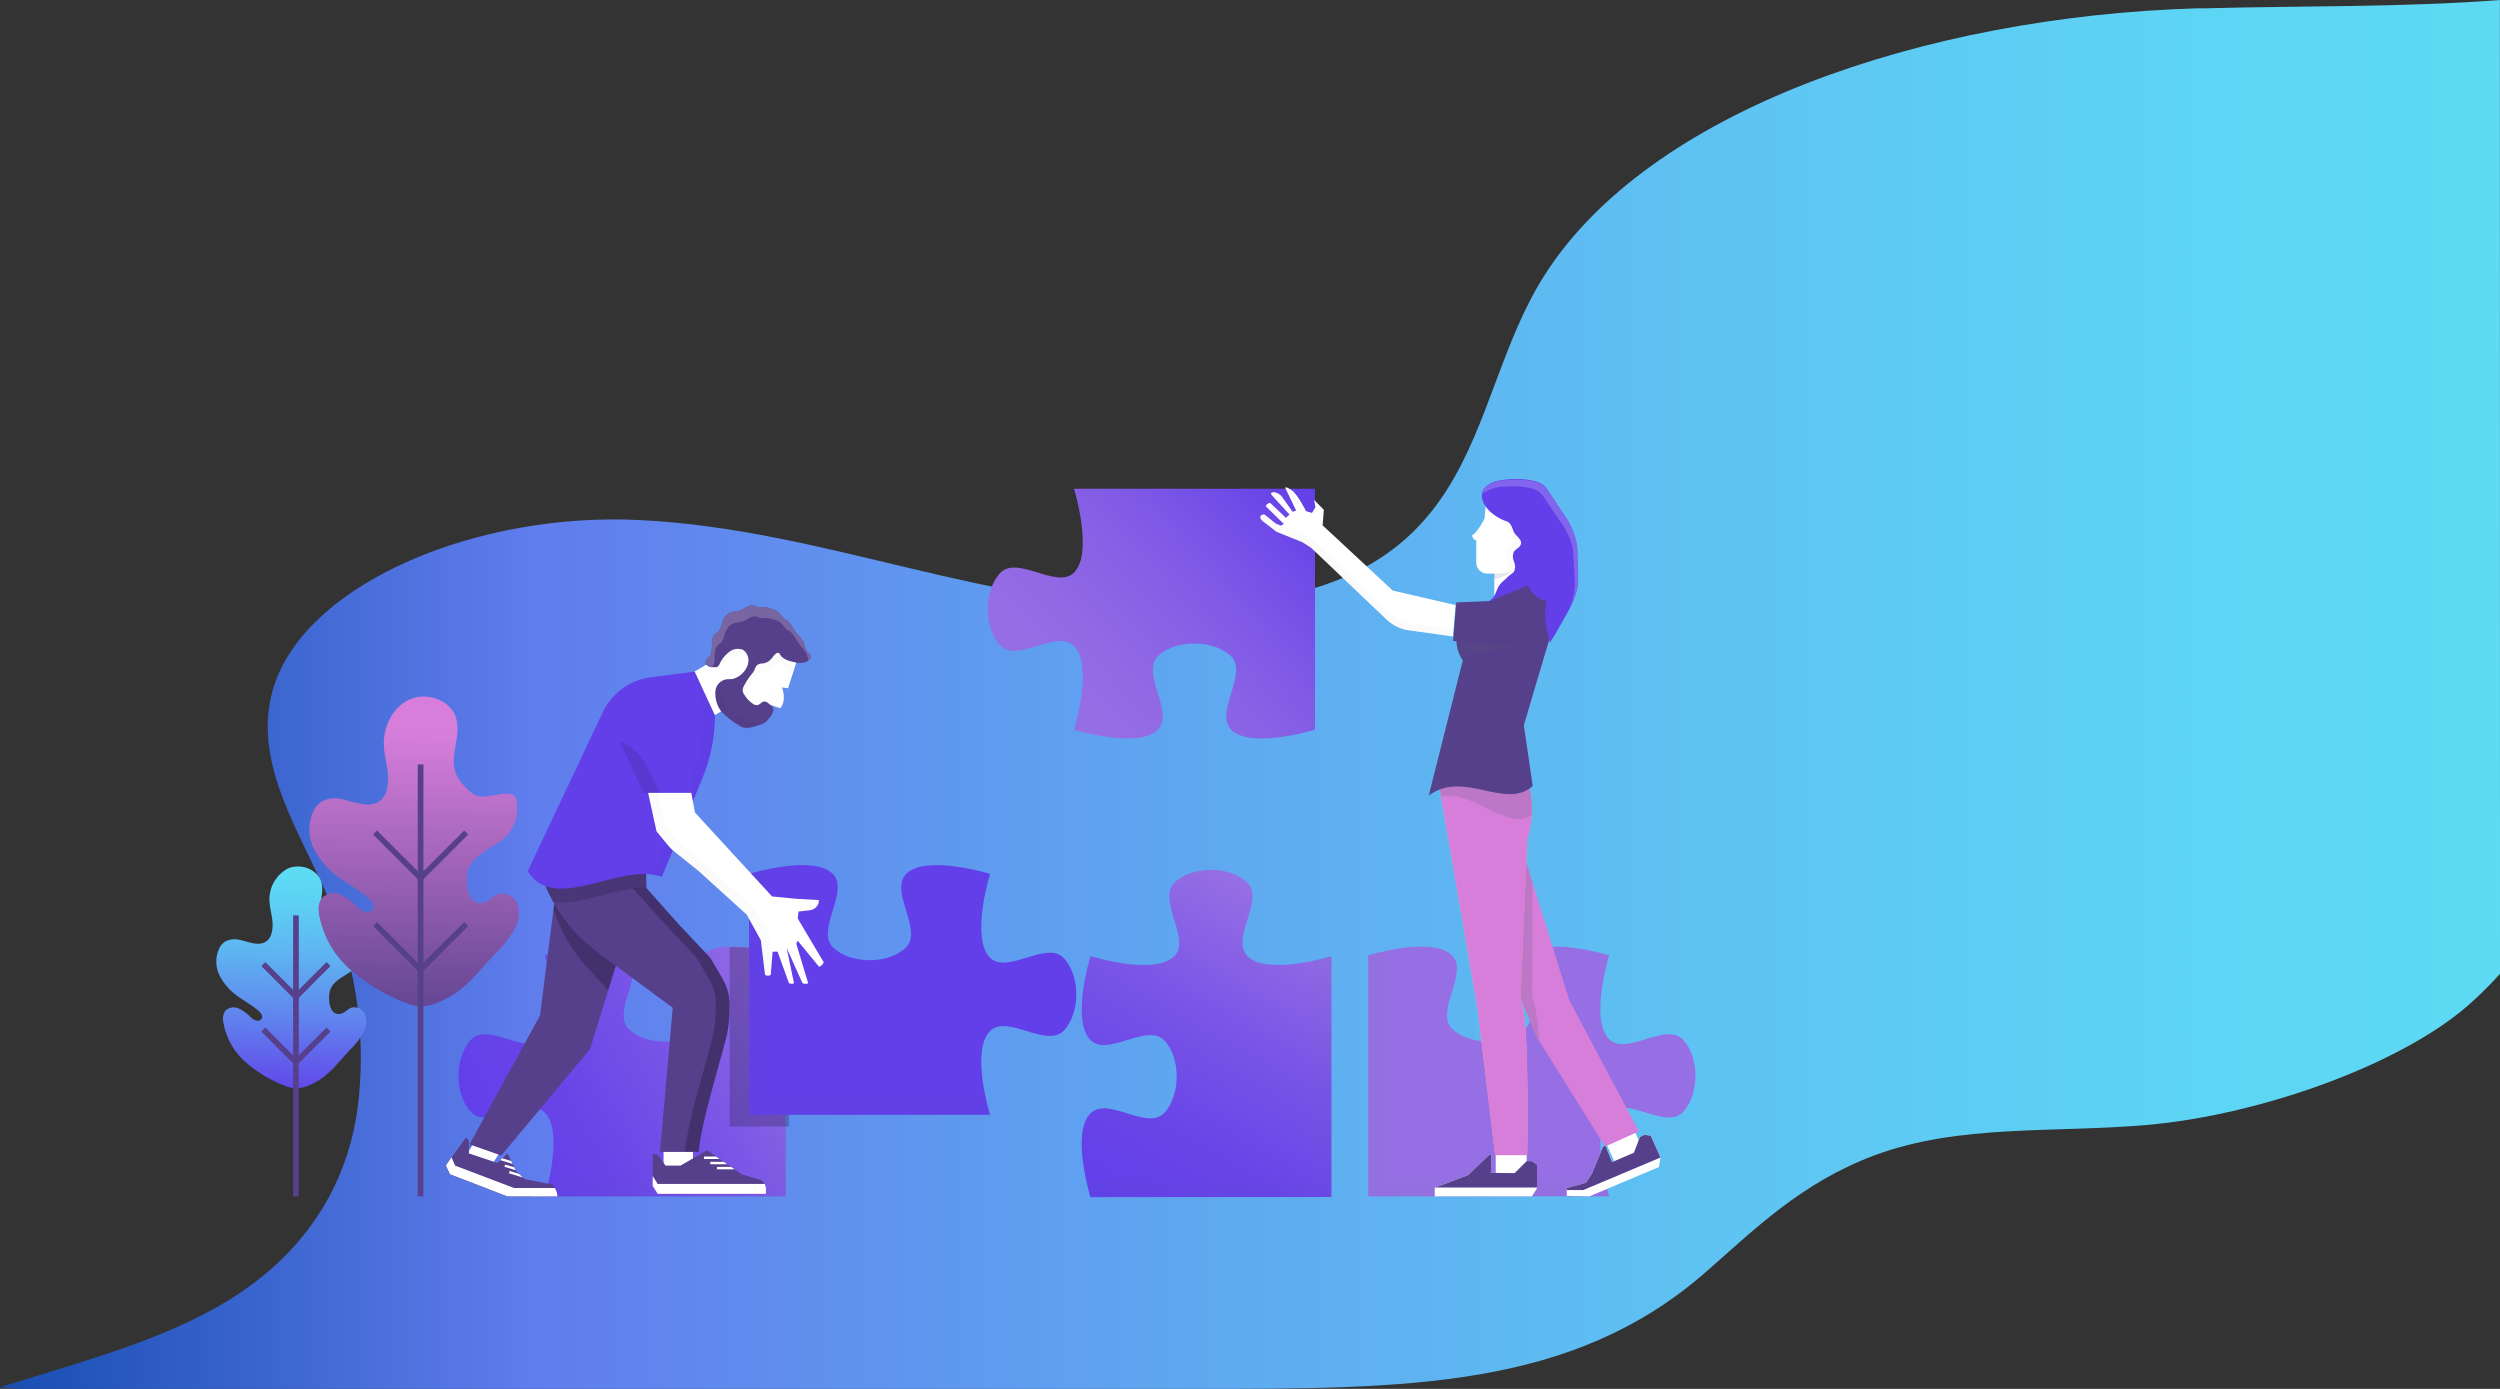 <svg width="1260" height="700" viewBox="0 0 1260 700" fill="none" xmlns="http://www.w3.org/2000/svg">
<rect x="0" y="0" width="1260" height="700" fill="#333333" stroke="none"/>
<path d="M1259.95 0C1210.78 3.772 1160.74 2.857 1111.06 4.201H1106.98C969.368 8.43 831.254 55.635 778.412 138.76C735.524 206.168 751.716 302.78 596.033 305.695C498.973 307.523 417.554 266.89 322.649 262.118C241.184 258.003 156.875 292.979 138.756 343.814C125.913 380.047 148.251 414.336 163.664 448.455C178.488 482.326 184.315 517.481 180.911 552.525C178.067 583.043 165.499 613.847 137.38 638.907C102.244 670.339 52.246 682.826 0 699.171C3.257 699.486 6.514 699.714 9.77 700H602.96C709.561 700 792.173 699.857 859.097 641.65C883.775 620.162 907.536 596.13 944.874 582.243C987.303 566.441 1035.15 571.07 1081.93 566.984C1141.06 561.84 1213.81 535.094 1246.79 504.119C1251.38 499.975 1255.69 495.546 1260 490.803L1259.95 0Z" fill="url(#paint0_linear)"/>
<path d="M662.762 246.323H541.302C541.302 246.323 551.252 278.604 541.302 288.583C532.724 297.161 513.052 279.862 504.332 288.583C495.611 297.304 495.754 316.832 504.332 325.524C512.909 334.216 532.581 316.947 541.302 325.524C551.252 335.503 541.302 367.784 541.302 367.784C541.302 367.784 573.582 377.734 583.561 367.784C592.139 359.206 574.983 339.535 583.561 330.814C592.139 322.093 611.81 322.236 620.503 330.814C629.195 339.392 611.925 359.063 620.503 367.784C630.481 377.734 662.762 367.784 662.762 367.784V246.323Z" fill="url(#paint1_linear)"/>
<g opacity="0.1">
<path opacity="0.1" d="M541.302 246.323C541.302 246.323 542.159 249.183 543.103 253.214H657.244V369.271C660.589 368.441 662.762 367.784 662.762 367.784V246.323H541.302Z" fill="#525D7A"/>
</g>
<path d="M671.054 603.299V481.925C671.054 481.925 638.744 491.875 628.794 481.925C620.074 473.204 637.372 453.675 628.794 444.955C620.217 436.234 600.545 436.234 591.824 444.955C583.104 453.675 600.402 473.204 591.824 481.925C581.874 491.875 549.593 481.925 549.593 481.925C549.593 481.925 539.643 514.206 549.593 524.156C558.314 532.876 577.843 515.578 586.563 524.156C595.284 532.733 595.141 552.405 586.563 561.126C577.986 569.846 558.314 552.405 549.593 561.126C539.643 571.076 549.593 603.357 549.593 603.357L671.054 603.299Z" fill="url(#paint2_linear)"/>
<g opacity="0.2">
<path opacity="0.2" d="M662.762 484.04V595.093H547.478C548.564 599.983 549.594 603.357 549.594 603.357H671.054V481.925C671.054 481.925 667.651 482.954 662.762 484.04Z" fill="#525D7A"/>
</g>
<path d="M689.582 602.956H811.014C811.014 602.956 801.063 570.675 811.014 560.697C819.734 552.119 839.291 569.417 847.984 560.697C856.676 551.976 856.704 532.447 847.984 523.755C839.263 515.063 819.734 532.333 811.014 523.755C801.063 513.777 811.014 481.496 811.014 481.496C811.014 481.496 778.733 471.546 768.783 481.496C760.205 490.074 777.503 509.745 768.783 518.466C760.062 527.186 740.533 527.044 731.813 518.466C723.092 509.888 740.39 490.216 731.813 481.496C721.863 471.546 689.582 481.496 689.582 481.496V602.956Z" fill="url(#paint3_linear)"/>
<g opacity="0.2">
<path opacity="0.2" d="M808.926 594.722H697.988V479.38C693.099 480.467 689.725 481.496 689.725 481.496V602.956H811.157C811.157 602.956 809.984 599.582 808.926 594.722Z" fill="#525D7A"/>
</g>
<path d="M396.024 602.985H274.563C274.563 602.985 284.542 570.704 274.563 560.725C265.986 552.148 246.314 569.303 237.622 560.725C228.93 552.148 228.901 532.476 237.622 523.784C246.343 515.092 265.871 532.362 274.563 523.784C284.542 513.805 274.563 481.524 274.563 481.524C274.563 481.524 306.873 471.574 316.823 481.524C325.401 490.245 308.245 509.774 316.823 518.494C325.401 527.215 345.072 527.072 353.793 518.494C362.513 509.917 345.072 490.245 353.793 481.524C363.743 471.574 396.024 481.524 396.024 481.524V602.985Z" fill="url(#paint4_linear)"/>
<g opacity="0.2">
<path opacity="0.2" d="M276.679 594.722H387.76V479.409C392.65 480.495 396.024 481.524 396.024 481.524V602.985H274.563C274.563 602.985 275.621 599.611 276.679 594.722Z" fill="#525D7A"/>
</g>
<path opacity="0.3" d="M397.453 481.524H397.053C395.881 481.181 393.107 480.381 389.419 479.58C382.323 477.896 375.036 477.156 367.746 477.379V567.788H397.682L397.453 481.524Z" fill="#2B2046"/>
<path d="M377.524 561.898H498.985C498.985 561.898 489.006 529.617 498.985 519.638C507.563 511.06 527.234 528.216 535.926 519.638C544.618 511.06 544.647 491.389 535.926 482.697C527.206 474.005 507.677 491.274 498.985 482.697C489.006 472.718 498.985 440.437 498.985 440.437C498.985 440.437 466.675 430.487 456.725 440.437C448.005 449.158 465.303 468.686 456.725 477.407C448.148 486.128 428.476 486.128 419.755 477.407C411.035 468.686 428.333 449.158 419.755 440.437C409.805 430.487 377.524 440.437 377.524 440.437V561.898Z" fill="url(#paint5_linear)"/>
<g opacity="0.2">
<path opacity="0.2" d="M387.189 552.233V438.035C381.47 439.208 377.524 440.437 377.524 440.437V561.898H498.985C498.985 561.898 497.727 557.866 496.555 552.233H387.189Z" fill="#525D7A"/>
</g>
<path d="M821.95 565.925L807.764 572.375L814.427 587.029L828.612 580.579L821.95 565.925Z" fill="white"/>
<path d="M759.347 485.785L774.044 521.925L808.984 577.881L825.996 570.189L790.942 504.255L764.837 420.565L759.347 485.785Z" fill="#D77EDB"/>
<path d="M809.127 577.395L807.926 577.909L802.379 591.405L799.291 596.123L789.627 598.782L789.655 602.727L801.035 602.956L836.118 588.174L836.861 583.428L832.029 572.477L828.97 571.933L826.568 572.991L823.48 580.969L812.472 585.686L809.127 577.395Z" fill="white"/>
<path d="M836.861 583.399L832.029 572.477L828.97 571.933L826.568 572.991L823.48 580.969L812.472 585.686L809.127 577.395L807.926 577.909L802.379 591.405L799.291 596.123L789.627 598.782V599.782H798.004L836.861 583.399Z" fill="#56408B"/>
<path d="M769.44 576.48H753.857V592.577H769.44V576.48Z" fill="white"/>
<path d="M724.436 390.629L744.622 507.858L753.571 582.198H769.726C769.726 582.198 771.099 512.805 766.381 503.426L769.726 423.167C772.187 415.307 772.697 406.966 771.213 398.864C770.614 395.609 769.13 392.582 766.924 390.115L766.381 389.514L724.436 390.629Z" fill="#F8AA8F"/>
<path opacity="0.2" d="M775.931 524.928C775.016 514.291 773.815 505.571 772.214 502.683L772.443 445.041L764.837 420.565L759.347 485.785L774.072 521.925L775.931 524.928Z" fill="#525D7A"/>
<path d="M724.436 390.629L744.622 507.858L753.571 582.198H769.726C769.726 582.198 771.099 512.805 766.381 503.426L769.726 423.167C772.187 415.307 772.697 406.966 771.213 398.864C770.614 395.609 769.13 392.582 766.924 390.115L766.381 389.514L724.436 390.629Z" fill="#D77EDB"/>
<path d="M751.684 582.17H750.398L739.876 592.263L723.121 598.639V602.956H772.042L774.644 598.925V586.944L772.042 585.2H769.44L763.379 591.262L751.399 591.119L751.684 582.17Z" fill="white"/>
<path d="M769.44 585.2L763.379 591.262L751.398 591.119L751.684 582.17H750.398L739.876 592.263L723.406 598.524H774.644V586.944L772.042 585.2H769.44Z" fill="#56408B"/>
<path d="M769.154 286.667H753.143V302.25H769.154V286.667Z" fill="white"/>
<path opacity="0.15" d="M753.229 292.043C758.481 290.868 763.091 287.74 766.124 283.293L752.028 286.153L753.229 292.043Z" fill="#525D7A"/>
<path d="M748.94 252.757L748.225 261.334C748.225 261.334 744.908 268.111 741.877 269.912C741.877 269.912 742.449 272.2 744.05 272.371V283.579C744.046 284.3 744.185 285.015 744.457 285.682C744.73 286.35 745.131 286.957 745.638 287.47C746.145 287.982 746.748 288.389 747.413 288.669C748.077 288.948 748.79 289.094 749.511 289.098H754.772C759.223 289.084 763.556 287.664 767.15 285.04C770.745 282.415 773.418 278.722 774.787 274.487L778.876 261.82L772.957 249.411L758.089 248.554C756.322 248.312 754.523 248.579 752.902 249.323C751.282 250.068 749.907 251.259 748.94 252.757Z" fill="white"/>
<g opacity="0.15">
<path opacity="0.15" d="M756.574 288.983C760.689 288.616 764.605 287.046 767.834 284.468C771.062 281.89 773.461 278.419 774.73 274.487L778.819 261.82L772.9 249.411L758.032 248.554C756.277 248.32 754.492 248.588 752.883 249.327C751.274 250.066 749.906 251.245 748.94 252.728L748.596 256.931C750.296 258.3 752.16 259.452 754.143 260.362C755.127 260.672 756.084 261.065 757.003 261.535C757.9 262.507 758.564 263.67 758.947 264.937C759.103 265.413 759.284 265.881 759.49 266.338C760.348 268.254 763.236 269.683 763.179 272.057C763.108 272.537 762.937 272.997 762.675 273.406C762.414 273.815 762.069 274.164 761.663 274.43C760.839 274.946 760.113 275.604 759.519 276.374C759.186 277.131 759.015 277.949 759.015 278.776C759.015 279.603 759.186 280.42 759.519 281.178C760.238 282.68 760.34 284.404 759.805 285.981C759.176 287.153 757.632 287.954 756.574 288.983Z" fill="#525D7A"/>
</g>
<path d="M748.311 245.895C744.965 249.897 747.882 255.016 751.17 257.989C753.09 259.684 755.26 261.073 757.603 262.106C758.587 262.417 759.544 262.809 760.462 263.279C761.364 264.248 762.03 265.412 762.407 266.681C762.578 267.139 762.75 267.596 762.95 268.054C763.808 269.998 766.695 271.428 766.638 273.772C766.562 274.247 766.388 274.7 766.127 275.104C765.867 275.508 765.524 275.853 765.123 276.117C764.299 276.633 763.573 277.291 762.978 278.061C762.646 278.818 762.475 279.636 762.475 280.463C762.475 281.29 762.646 282.107 762.978 282.865C763.696 284.377 763.799 286.11 763.264 287.697C762.492 289.04 760.634 289.87 759.604 291.042C758.575 292.214 757.003 293.186 755.916 294.616C754.315 296.646 753.972 299.534 752.399 301.421C750.335 303.216 748.06 304.753 745.623 305.996C744.313 306.751 743.216 307.827 742.436 309.122C741.655 310.417 741.217 311.89 741.162 313.401C745.737 311.829 751.37 314.173 755.258 311.285C755.945 310.771 756.545 310.084 757.231 309.541C759.034 308.393 760.95 307.435 762.95 306.682C764.843 305.705 766.494 304.318 767.782 302.622C769.648 303.121 771.601 303.199 773.5 302.851C776.082 302.94 778.636 302.301 780.871 301.007C783.106 299.712 784.932 297.815 786.138 295.531L788.225 292.672C788.854 291.785 789.512 290.899 790.084 289.984C793.564 284.983 795.08 278.876 794.344 272.829C793.145 267.64 790.855 262.766 787.625 258.532C785.338 255.044 783.041 251.556 780.734 248.068C779.982 246.72 779.016 245.504 777.875 244.465C776.774 243.655 775.533 243.054 774.215 242.692C769.649 241.491 764.904 241.113 760.205 241.577C755.973 241.949 751.141 242.606 748.311 245.895Z" fill="#623FE9"/>
<path d="M732.299 320.807L709.654 317.633C705.567 316.978 701.777 315.093 698.788 312.229L660.818 276.088L656.329 273.229L643.348 268.025L636.228 262.507C634.17 260.62 635.399 259.104 637.372 259.304L642.919 263.851L645.521 264.937L647.036 264.079L637.944 255.13C637.944 254.444 639.431 253.386 640.117 253.414L648.123 260.991L649.924 259.333L640.889 249.469C639.688 247.782 642.862 247.21 645.778 249.897L651.497 257.961L653.241 257.303L647.751 245.866C648.237 245.094 650.01 246.495 650.81 246.952C653.813 248.668 658.216 257.617 658.216 257.617L661.247 258.504L662.962 255.645L662.333 251.956L667.222 256.96L666.593 264.765L701.934 297.647L733.614 304.995L732.299 320.807Z" fill="white"/>
<g opacity="0.15">
<path opacity="0.15" d="M711.426 314.173C707.335 313.514 703.544 311.618 700.561 308.741L662.476 272.628L657.987 269.769L645.635 264.823H645.435L642.833 263.736L637.286 259.19C635.313 258.99 634.084 260.505 636.143 262.392L643.262 267.911L656.243 273.115L660.732 275.974L698.846 312.229C701.834 315.093 705.624 316.978 709.711 317.633L732.299 320.807L732.642 317.147L711.426 314.173Z" fill="#525D7A"/>
</g>
<g opacity="0.15">
<path opacity="0.15" d="M747.624 247.153C749.581 244.593 752.41 242.843 755.573 242.235C752.808 242.6 750.249 243.89 748.311 245.895C747.771 246.571 747.372 247.349 747.138 248.182C747.266 247.824 747.428 247.479 747.624 247.153Z" fill="#525D7A"/>
<path opacity="0.15" d="M752.485 307.054C754.752 305.516 756.817 303.701 758.632 301.65C759.976 299.591 759.948 296.703 761.291 294.473C762.178 292.929 763.55 291.928 764.522 290.47C765.495 289.012 767.124 288.154 767.725 286.696C768.063 285.059 767.745 283.354 766.838 281.95C766.409 281.246 766.129 280.461 766.016 279.645C765.902 278.828 765.959 277.997 766.181 277.203C766.673 276.362 767.312 275.616 768.068 275.002C768.444 274.693 768.747 274.304 768.954 273.864C769.162 273.424 769.269 272.943 769.269 272.457C769.069 270.198 766.009 269.14 764.923 267.31C764.665 266.881 764.437 266.452 764.208 265.995C763.669 264.794 762.868 263.729 761.863 262.878C760.889 262.521 759.884 262.253 758.861 262.078C756.852 261.419 754.932 260.516 753.143 259.39C754.579 260.492 756.121 261.45 757.746 262.249C758.73 262.56 759.687 262.952 760.605 263.422C761.507 264.391 762.173 265.555 762.55 266.824C762.721 267.282 762.893 267.739 763.093 268.197C763.951 270.141 766.838 271.571 766.781 273.915C766.705 274.39 766.531 274.843 766.27 275.247C766.01 275.651 765.667 275.996 765.266 276.26C764.442 276.776 763.716 277.434 763.121 278.204C762.789 278.961 762.617 279.779 762.617 280.606C762.617 281.433 762.789 282.25 763.121 283.007C763.839 284.52 763.942 286.253 763.407 287.84C762.635 289.183 760.777 290.013 759.747 291.185C758.718 292.357 757.146 293.329 756.059 294.759C754.458 296.789 754.115 299.677 752.542 301.564C750.478 303.359 748.203 304.896 745.766 306.139C744.456 306.894 743.359 307.97 742.579 309.265C741.798 310.56 741.36 312.033 741.305 313.544C743.821 312.936 746.419 312.743 748.997 312.972C749.473 310.668 750.7 308.586 752.485 307.054Z" fill="#525D7A"/>
</g>
<path opacity="0.2" d="M766.924 389.972L766.381 389.371L724.436 390.629L726.294 401.466C742.135 397.577 759.604 419.508 772.042 410.787C772.281 406.75 772.032 402.698 771.299 398.721C770.676 395.457 769.161 392.429 766.924 389.972Z" fill="#525D7A"/>
<path d="M770.041 295.016C770.041 295.016 783.279 299.934 783.937 311.857L768.011 365.525L772.5 396.148C758.547 408.528 737.846 387.741 720.09 400.951L737.245 332.844C735.736 330.686 734.736 328.214 734.32 325.614C733.904 323.014 734.083 320.354 734.844 317.833L735.33 316.175L752.771 302.107L770.041 295.016Z" fill="#56408B"/>
<g opacity="0.2">
<path opacity="0.2" d="M739.189 330.328L736.016 330.871C736.362 331.554 736.754 332.213 737.188 332.844L720.033 400.951C721.313 400.01 722.683 399.196 724.121 398.521L740.59 332.758C740.072 331.979 739.605 331.167 739.189 330.328Z" fill="#525D7A"/>
<path opacity="0.2" d="M736.273 396.405C745.423 396.891 754.572 400.779 762.607 400.208C754.401 399.664 745.251 395.919 736.273 396.405Z" fill="#525D7A"/>
</g>
<path opacity="0.2" d="M766.381 305.71L747.224 306.539L735.158 316.175L734.672 317.833C733.376 322.174 733.816 326.849 735.901 330.871L762.264 326.125L766.381 305.71Z" fill="#525D7A"/>
<path d="M766.381 302.25L733.957 303.623L732.356 323.065L768.011 325.696L766.381 302.25Z" fill="#56408B"/>
<path d="M794.945 278.833C795.183 276.389 794.578 273.937 793.229 271.885C792.445 271.092 791.549 270.418 790.57 269.884C789.743 269.379 788.883 268.931 787.997 268.54C783.937 266.996 779.419 268.797 775.645 270.999C773.35 272.328 771.268 273.996 769.469 275.945C768.587 276.901 767.819 277.956 767.181 279.09C766.832 279.6 766.616 280.188 766.551 280.802C766.486 281.416 766.575 282.036 766.81 282.607C767.628 286.821 768.756 290.968 770.184 295.016C770.915 297.045 772.171 298.845 773.823 300.231C775.475 301.617 777.465 302.541 779.591 302.908C777.446 310.342 779.819 317.204 781.02 323.923C782.317 322.239 783.456 320.44 784.423 318.548C786.081 315.689 787.739 312.829 789.341 309.97C791.41 306.453 793.097 302.724 794.373 298.848C796.174 292.386 795.002 285.495 794.945 278.833Z" fill="#623FE9"/>
<path d="M794.945 278.833C794.943 277.877 794.886 276.923 794.773 275.974C794.761 275.017 794.685 274.061 794.544 273.114C793.346 267.926 791.055 263.052 787.825 258.818C785.538 255.33 783.241 251.842 780.934 248.354C780.182 247.006 779.216 245.79 778.075 244.751C776.974 243.941 775.734 243.34 774.415 242.978C769.849 241.776 765.104 241.399 760.405 241.863C756.059 242.092 751.227 242.749 748.396 246.066C747.722 246.895 747.26 247.877 747.052 248.925C750.215 246.543 754.073 245.267 758.032 245.294C762.729 244.779 767.48 245.088 772.071 246.209C773.395 246.565 774.644 247.155 775.759 247.953C776.948 249.006 777.961 250.241 778.761 251.613L785.767 261.992C789.059 266.214 791.418 271.087 792.686 276.288C792.838 277.234 792.924 278.19 792.943 279.147C793.064 280.096 793.13 281.051 793.143 282.007C793.315 288.669 794.573 295.56 792.686 302.021C792.266 303.471 791.76 304.893 791.17 306.282C792.407 303.918 793.43 301.449 794.23 298.905C796.174 292.386 795.002 285.495 794.945 278.833Z" fill="#8165ED"/>
<path d="M254.347 577.063L243.001 569.703L235.299 581.577L246.645 588.937L254.347 577.063Z" fill="white"/>
<path d="M280.796 443.868L272.162 511.804L236.65 576.766L252.633 582.398L297.351 528.73L315.622 469.744L280.796 443.868Z" fill="#56408B"/>
<path d="M272.991 602.985H255.464L226.642 591.862L224.584 587.488L234.791 573.363L236.335 574.707V581.312L250.631 586.144L255.749 581.312L260.353 590.547L264.67 594.35L278.509 597.009C279.982 598.665 280.849 600.772 280.968 602.985H272.991Z" fill="#56408B"/>
<path d="M272.991 602.985H280.911C280.868 601.489 280.434 600.03 279.653 598.753H259.066L229.387 587.488L227.586 583.285L224.727 587.431L226.785 591.805L255.607 602.928L272.991 602.985Z" fill="white"/>
<path d="M259.181 588.317L254.577 586.887L254.206 588.031L259.924 589.804L259.181 588.317Z" fill="white"/>
<path d="M261.497 591.605L256.865 590.147L256.493 591.319L263.67 593.521L261.497 591.605Z" fill="white"/>
<path d="M257.608 585.143L253.09 583.742L252.09 584.686L258.351 586.659L257.608 585.143Z" fill="white"/>
<path d="M378.296 349.719L366.008 329.016L336.773 346.368L349.061 367.071L378.296 349.719Z" fill="white"/>
<path d="M349.275 576.766H334.436V590.919H349.275V576.766Z" fill="white"/>
<path opacity="0.3" d="M296.093 487.729L306.501 499.166L315.622 469.773L280.796 444.04L278.966 458.336C282.516 469.242 288.355 479.263 296.093 487.729Z" fill="#161023"/>
<path d="M274.964 446.67C280.585 459.964 289.681 471.5 301.297 480.066L339.068 507.915L332.634 580.568H352.192C353.192 566.272 362.085 538.623 366.259 522.04C367.272 517.344 367.733 512.546 367.631 507.744C367.934 502.803 366.781 497.882 364.315 493.59L358.082 482.925L341.412 465.17L325.801 447.642L325.515 435.748H274.964V446.67Z" fill="#56408B"/>
<path opacity="0.3" d="M364.315 493.476L358.082 482.811L341.412 465.055L325.801 447.528H318.881L334.521 465.055L351.191 482.811L357.395 493.476C359.87 497.765 361.033 502.686 360.741 507.629C360.842 512.432 360.381 517.23 359.368 521.925C355.194 538.509 346.302 566.244 345.301 580.454H352.192C353.192 566.158 362.085 538.509 366.259 521.925C367.272 517.23 367.733 512.432 367.631 507.629C367.934 502.689 366.781 497.768 364.315 493.476Z" fill="#161023"/>
<path d="M356.337 579.739L373.893 591.862L382.757 594.55C383.7 594.838 384.526 595.421 385.113 596.214C385.7 597.007 386.016 597.967 386.016 598.953V601.669H331.462L328.946 597.695V581.598L331.462 582.027L335.436 587.459H342.956L356.337 579.739Z" fill="#56408B"/>
<path d="M385.359 596.695C385.778 597.385 386.006 598.174 386.016 598.982V601.698H331.462L328.946 597.724V592.72L331.462 596.695H385.359Z" fill="white"/>
<path d="M357.996 586.802V585.543H364.715L366.545 586.802H357.996Z" fill="white"/>
<path d="M354.822 582.884H360.855L362.685 584.142H354.822V582.884Z" fill="white"/>
<path d="M361.313 589.346V588.088H368.403L370.233 589.346H361.313Z" fill="white"/>
<path d="M401.228 334.245L397.167 346.883L394.108 346.454C394.108 346.454 396.767 352.859 393.222 356.976L388.275 355.232L385.159 360.093C384.595 360.974 383.856 361.732 382.989 362.317C382.121 362.903 381.143 363.304 380.114 363.497C379.085 363.69 378.028 363.67 377.007 363.439C375.987 363.207 375.024 362.769 374.179 362.151L369.404 358.691C365.421 355.774 362.642 351.502 361.588 346.678C360.535 341.855 361.281 336.813 363.686 332.501L373.522 314.516C373.522 314.516 398.54 318.919 401.228 334.245Z" fill="white"/>
<g opacity="0.15">
<path opacity="0.15" d="M400.627 332.015C400.456 331.586 400.313 331.186 400.141 330.785C399.969 330.385 399.884 330.271 399.741 330.013C398.502 327.731 396.866 325.688 394.909 323.98L394.28 323.466L393.365 322.722C387.784 318.914 381.507 316.243 374.894 314.859L365.344 329.499L363.457 332.501C362.342 334.56 361.198 336.761 361.627 336.018C362.628 334.302 365.716 333.158 367.346 332.186C368.381 331.29 369.658 330.72 371.016 330.547C372.374 330.374 373.753 330.606 374.98 331.214C376.022 332.076 376.767 333.243 377.111 334.551C377.455 335.859 377.379 337.242 376.895 338.505C376.249 340.424 375.044 342.107 373.436 343.337C371.952 344.553 370.161 345.335 368.261 345.596C367.581 345.58 366.903 345.523 366.23 345.425C365.377 345.39 364.524 345.526 363.724 345.826C362.923 346.125 362.191 346.582 361.57 347.169C362.713 351.78 365.46 355.834 369.318 358.606L374.093 362.065C374.884 362.632 375.778 363.04 376.724 363.266C378.038 363.402 379.365 363.197 380.577 362.672C381.789 362.146 382.845 361.317 383.643 360.264L384.987 358.434C384.657 358.244 384.282 358.145 383.901 358.148C382.528 358.148 381.899 359.807 380.355 359.721C379.823 359.679 379.306 359.523 378.84 359.263C376.961 357.884 375.433 356.081 374.379 354.002C372.521 351.143 375.065 348.97 376.095 347.226C377.143 345.744 378.33 344.365 379.64 343.109C380.269 342.337 380.87 340.678 381.527 339.935C382.169 339.332 383.02 339.004 383.901 339.02C385.218 339.106 386.533 338.829 387.703 338.219C388.415 337.791 389.06 337.261 389.619 336.647C390.183 335.85 390.868 335.145 391.649 334.56C391.992 334.317 392.402 334.188 392.821 334.188C393.736 334.188 393.822 335.474 394.337 336.075C395.036 336.882 395.88 337.551 396.824 338.048C397.608 338.449 398.421 338.793 399.255 339.077H399.626L401.228 334.102C401.069 333.395 400.869 332.698 400.627 332.015Z" fill="#525D7A"/>
</g>
<path d="M376.953 334.674C377.348 333.378 377.326 331.991 376.89 330.708C376.454 329.425 375.626 328.312 374.522 327.526C373.248 327.019 371.854 326.892 370.509 327.161C369.164 327.43 367.926 328.083 366.945 329.041C365.35 330.345 364.037 331.96 363.085 333.788C362.802 334.618 362.344 335.379 361.741 336.018C361.227 336.447 360.598 336.218 359.94 336.246C359.234 336.36 358.512 336.305 357.831 336.086C357.15 335.867 356.531 335.491 356.023 334.988C355.841 334.781 355.705 334.537 355.623 334.274C355.28 333.187 356.023 332.444 356.738 331.815C357.674 330.994 358.316 329.889 358.568 328.67C358.768 327.144 358.854 325.605 358.825 324.066C358.787 322.523 359.271 321.012 360.197 319.777C360.884 319.005 361.913 318.662 362.485 317.833C363.022 316.944 363.427 315.98 363.686 314.974C364.039 313.086 364.91 311.334 366.202 309.913C367.139 309.197 368.207 308.672 369.347 308.369C370.291 308.173 371.246 308.03 372.206 307.94C373.309 307.618 374.359 307.136 375.323 306.51C376.395 305.759 377.629 305.269 378.925 305.081C380.184 305.081 380.841 305.653 381.785 305.967C382.985 306.04 384.188 306.04 385.387 305.967C386.735 306.203 388.063 306.537 389.362 306.968C390.397 307.273 391.366 307.768 392.221 308.426C392.936 309.142 393.577 309.928 394.137 310.771C395.423 312.458 396.996 312.429 398.168 314.145C399.34 315.86 400.37 317.661 401.571 319.291C402.793 320.548 403.894 321.917 404.859 323.38C405.745 325.153 405.717 327.411 407.118 328.784C407.625 329.148 408.069 329.592 408.433 330.099C408.564 330.434 408.606 330.796 408.556 331.152C408.506 331.507 408.365 331.844 408.147 332.129C406.145 334.988 401.656 334.159 398.854 333.387C398.004 333.18 397.172 332.903 396.367 332.558C395.393 332.126 394.502 331.526 393.736 330.785C393.193 330.214 393.022 328.984 392.107 328.984C391.692 329.033 391.297 329.191 390.963 329.442C390.23 330.09 389.594 330.841 389.076 331.672C388.554 332.321 387.949 332.898 387.274 333.387C386.159 334.08 384.871 334.447 383.557 334.445C382.679 334.512 381.855 334.898 381.241 335.532C380.641 336.332 380.155 338.019 379.583 338.848C378.384 340.212 377.303 341.676 376.352 343.223C375.466 345.053 373.064 347.369 375.123 350.114C376.329 352.114 377.983 353.808 379.955 355.06C380.441 355.273 380.968 355.381 381.499 355.375C383.043 355.375 383.557 353.774 384.93 353.573C386.302 353.373 386.96 354.288 387.789 354.86C388.488 355.374 389.105 355.991 389.619 356.69C389.765 356.963 389.843 357.267 389.848 357.576C389.848 359.321 388.504 360.893 387.475 362.18C386.885 362.994 386.16 363.7 385.33 364.267C384.438 364.8 383.476 365.204 382.471 365.468L379.354 366.411C377.748 366.891 376.047 366.96 374.408 366.612C373.683 366.38 373.006 366.022 372.406 365.554C369.175 363.674 366.212 361.366 363.6 358.692C361.261 355.646 360.186 351.816 360.598 347.998C360.812 346.454 361.562 345.035 362.717 343.99C363.873 342.944 365.359 342.339 366.917 342.279C367.593 342.323 368.271 342.323 368.947 342.279C370.859 341.835 372.617 340.888 374.04 339.536C375.463 338.183 376.498 336.475 377.038 334.588L376.953 334.674Z" fill="#56408B"/>
<g opacity="0.2">
<path opacity="0.2" d="M385.502 362.952C384.472 363.295 383.415 363.609 382.385 363.895C380.782 364.385 379.081 364.463 377.439 364.124C376.717 363.887 376.04 363.529 375.437 363.066C372.2 361.194 369.237 358.885 366.631 356.204C364.113 353.137 362.902 349.205 363.257 345.253C363.354 344.512 363.587 343.795 363.943 343.137C363.024 343.613 362.232 344.303 361.635 345.149C361.038 345.995 360.653 346.972 360.512 347.998C360.321 349.954 360.519 351.928 361.093 353.807C361.667 355.686 362.606 357.434 363.857 358.949C366.47 361.623 369.432 363.932 372.664 365.811C373.263 366.279 373.941 366.637 374.665 366.869C376.305 367.218 378.006 367.149 379.612 366.669L382.728 365.725C383.733 365.461 384.696 365.057 385.588 364.524C386.417 363.957 387.142 363.251 387.732 362.437L388.218 361.837C387.367 362.329 386.453 362.704 385.502 362.952Z" fill="#2B2046"/>
</g>
<path d="M359.94 334.188C360.155 332.663 360.241 331.123 360.197 329.584C360.156 328.036 360.651 326.521 361.598 325.296C362.285 324.524 363.285 324.181 363.886 323.351C364.414 322.461 364.809 321.497 365.058 320.492C365.417 318.606 366.287 316.856 367.574 315.431C368.511 314.715 369.58 314.19 370.719 313.887C371.664 313.692 372.618 313.548 373.579 313.458C374.684 313.141 375.734 312.659 376.695 312.029C377.771 311.284 379.004 310.795 380.298 310.599C381.556 310.599 382.214 311.171 383.157 311.486C384.357 311.558 385.56 311.558 386.76 311.486C388.11 311.708 389.44 312.042 390.734 312.486C391.77 312.788 392.741 313.283 393.593 313.944C394.316 314.653 394.959 315.439 395.509 316.289C396.796 317.976 398.368 317.947 399.541 319.663C400.713 321.378 401.771 323.18 402.972 324.81C404.177 326.074 405.267 327.442 406.231 328.898C406.832 330.099 407.032 331.529 407.546 332.758C407.761 332.562 407.961 332.352 408.147 332.129C408.365 331.844 408.506 331.507 408.556 331.152C408.606 330.796 408.564 330.434 408.433 330.099C408.069 329.592 407.625 329.148 407.118 328.784C405.717 327.411 405.745 325.153 404.859 323.38C403.894 321.917 402.793 320.548 401.571 319.291C400.37 317.661 399.34 315.774 398.168 314.145C396.996 312.515 395.309 312.458 394.137 310.771C393.577 309.928 392.936 309.142 392.221 308.426C391.366 307.768 390.397 307.274 389.362 306.968C388.063 306.537 386.735 306.203 385.387 305.967C384.188 306.04 382.985 306.04 381.785 305.967C380.698 305.653 380.041 304.966 378.925 305.081C377.629 305.269 376.395 305.759 375.323 306.51C374.359 307.136 373.309 307.618 372.206 307.94C371.246 308.03 370.291 308.173 369.347 308.369C368.207 308.672 367.139 309.197 366.202 309.913C364.91 311.334 364.039 313.086 363.686 314.974C363.427 315.98 363.022 316.944 362.485 317.833C361.913 318.662 360.884 319.005 360.197 319.777C359.271 321.012 358.787 322.523 358.825 324.066C358.854 325.605 358.768 327.144 358.568 328.67C358.316 329.889 357.674 330.994 356.738 331.815C356.023 332.444 355.28 333.187 355.623 334.274C355.705 334.537 355.841 334.781 356.023 334.988C356.388 335.383 356.83 335.698 357.322 335.915C357.814 336.131 358.345 336.244 358.882 336.247C359.386 335.649 359.747 334.945 359.94 334.188Z" fill="#7866A2"/>
<path opacity="0.3" d="M325.801 447.528L325.515 435.634H274.964V446.67C276.118 449.392 277.426 452.045 278.881 454.619C292.462 456.592 311.019 447.099 325.801 447.528Z" fill="#2B2046"/>
<path d="M350.104 338.477L328.031 341.336C324.09 341.824 320.283 343.077 316.823 345.024C311.105 348.195 306.533 353.087 303.756 359.006L265.986 439.065C279.31 460.881 313.106 434.29 333.578 441.924L354.222 391.716C358.259 381.821 360.337 371.237 360.34 360.55L350.104 338.477Z" fill="#623FE9"/>
<g opacity="0.2">
<path opacity="0.2" d="M280.339 447.871C292.605 448.929 308.531 441.667 322.055 440.723C309.36 439.608 293.463 446.813 280.339 447.871Z" fill="#312075"/>
<path opacity="0.2" d="M350.104 338.477L354.879 360.436C354.872 371.165 352.775 381.789 348.703 391.716L328.689 440.952C330.408 441.136 332.098 441.529 333.721 442.124L354.222 391.716C358.259 381.821 360.337 371.237 360.34 360.55L350.104 338.477Z" fill="#312075"/>
</g>
<path d="M343.814 364.439L350.104 399.607H324.371L308.045 365.382L343.814 364.439Z" fill="#623FE9"/>
<path opacity="0.2" d="M312.162 373.388L324.371 399.607H332.634L326.287 386.426C323.399 380.386 318.271 375.709 311.991 373.388H312.162Z" fill="#312075"/>
<path d="M326.659 399.607L330.89 418.993L336.923 426.341C337.539 427.076 338.208 427.764 338.925 428.4L352.02 438.922L376.352 460.995L383.472 473.89L385.588 491.36C386.022 491.611 386.515 491.743 387.017 491.743C387.519 491.743 388.012 491.611 388.447 491.36L389.39 479.637H391.906L397.625 495.506C398.14 495.849 399.769 495.992 400.17 495.506L396.481 477.779L404.458 495.506C405.059 495.878 406.86 496.049 407.318 495.506L401.342 475.72L402.028 474.119L412.779 487.214C413.608 487.214 415.038 485.727 415.123 484.927L402.028 462.854L402.486 459.394L408.204 458.765C409.458 458.618 410.613 458.015 411.451 457.071C412.29 456.128 412.752 454.909 412.75 453.647L400.856 452.961L389.133 451.817L350.247 409.5L348.417 399.607H326.659Z" fill="white"/>
<g opacity="0.15">
<path opacity="0.15" d="M387.56 471.117L380.612 458.25L356.252 436.148L343.214 425.626C342.49 424.997 341.821 424.309 341.212 423.568L335.179 416.219L331.548 399.607H326.659L330.89 418.993L336.923 426.341C337.539 427.076 338.208 427.764 338.925 428.4L352.02 438.922L376.352 460.995L383.472 473.89L385.588 491.36C386.022 491.611 386.515 491.743 387.017 491.743C387.519 491.743 388.012 491.611 388.447 491.36L389.133 482.782L387.56 471.117Z" fill="#525D7A"/>
</g>
<path d="M157.763 546.115L157.134 546.401C150.615 549.546 147.156 549.003 140.779 546.086C134.854 543.492 129.336 540.054 124.396 535.879C118.04 530.575 113.815 523.151 112.502 514.978C112.11 513.16 112.416 511.262 113.359 509.659C114.209 508.723 115.334 508.079 116.572 507.823C117.81 507.566 119.098 507.708 120.25 508.23C122.535 509.32 124.6 510.822 126.34 512.662C127.094 513.43 128.014 514.017 129.028 514.377C129.542 514.554 130.1 514.557 130.617 514.387C131.133 514.217 131.579 513.882 131.887 513.434C132.745 511.947 131.287 510.231 129.972 509.145C126.912 506.6 124.053 505.113 120.851 502.854C116.712 500.175 113.303 496.511 110.929 492.189C109.735 490.008 109.076 487.575 109.006 485.09C108.937 482.604 109.458 480.138 110.529 477.893C111.172 476.554 112.159 475.41 113.388 474.576C115.752 473.326 118.508 473.039 121.079 473.776C123.681 474.319 126.169 475.32 128.828 475.606C135.061 476.235 137.406 471.86 137.406 466.113C137.406 462.282 136.09 458.536 135.862 454.676C135.573 451.288 136.277 447.889 137.886 444.894C139.495 441.899 141.941 439.436 144.925 437.807C151.044 434.947 159.593 437.807 161.795 444.097C164.168 451.074 158.736 458.879 162.338 465.541C163.817 468.084 165.826 470.278 168.228 471.975C171.659 474.09 176.577 471.603 180.552 471.774C181.441 471.736 182.314 472.02 183.01 472.575C183.438 473.076 183.707 473.693 183.782 474.348C184.231 476.782 184.057 479.29 183.277 481.64C182.498 483.989 181.137 486.103 179.322 487.786C175.205 491.532 168.057 493.505 166.312 499.223C165.226 502.883 165.683 511.975 171.488 511.032C173.661 510.689 175.119 508.544 177.206 507.829C178.537 507.511 179.938 507.668 181.165 508.274C182.392 508.88 183.369 509.896 183.925 511.146C184.424 512.417 184.663 513.776 184.629 515.141C184.594 516.506 184.287 517.85 183.725 519.095C181.859 522.989 179.268 526.492 176.091 529.417C169.915 536.022 165.884 542.112 157.763 546.115Z" fill="url(#paint6_linear)"/>
<path d="M150.587 461.367H147.727V602.985H150.587V461.367Z" fill="#56408B"/>
<path d="M149.128 504.37L131.716 486.9L133.717 484.898L149.128 500.31L164.568 484.898L166.57 486.9L149.128 504.37Z" fill="#56408B"/>
<path d="M149.128 537.365L131.716 519.924L133.717 517.894L149.128 533.305L164.568 517.894L166.57 519.924L149.128 537.365Z" fill="#56408B"/>
<path d="M224.041 503.769L223.183 504.198C214.062 508.573 209.201 507.829 200.309 503.741C192.036 500.1 184.332 495.285 177.435 489.444C168.545 482.07 162.615 471.734 160.737 460.337C160.204 457.793 160.642 455.141 161.966 452.903C163.156 451.596 164.729 450.698 166.459 450.339C168.19 449.979 169.99 450.176 171.602 450.902C174.813 452.446 177.719 454.558 180.18 457.135C181.225 458.215 182.508 459.038 183.925 459.537C184.645 459.765 185.418 459.758 186.133 459.516C186.847 459.274 187.466 458.811 187.9 458.193C189.072 456.106 187.042 453.704 185.212 452.189C180.923 448.615 176.92 446.47 172.46 443.411C166.661 439.666 161.886 434.536 158.564 428.485C156.926 425.457 156.021 422.087 155.922 418.646C155.823 415.205 156.532 411.788 157.992 408.671C158.92 406.784 160.331 405.176 162.081 404.01C165.393 402.253 169.259 401.853 172.86 402.895C176.413 403.942 180.021 404.792 183.668 405.44C192.246 406.355 195.791 400.208 195.62 392.202C195.62 386.826 193.761 381.594 193.475 376.219C192.932 366.755 197.593 356.69 206.142 352.658C214.691 348.627 226.671 352.487 229.73 361.436C233.047 371.186 225.47 382.109 230.502 391.43C232.556 394.94 235.346 397.964 238.68 400.293C243.455 403.153 250.346 399.779 255.835 400.036C257.087 399.961 258.322 400.359 259.295 401.151C259.88 401.861 260.247 402.725 260.353 403.639C260.974 407.039 260.731 410.541 259.647 413.823C258.563 417.105 256.672 420.063 254.148 422.424C248.43 427.656 238.394 430.344 235.935 438.55C234.42 443.639 235.077 456.363 243.197 455.048C246.228 454.59 248.258 451.56 251.175 450.587C253.029 450.138 254.982 450.356 256.692 451.203C258.402 452.05 259.758 453.472 260.524 455.219C261.233 456.99 261.575 458.886 261.531 460.793C261.487 462.699 261.057 464.577 260.267 466.313C257.649 471.718 254.019 476.571 249.574 480.609C241.053 489.673 235.392 498.165 224.041 503.769Z" fill="url(#paint7_linear)"/>
<path d="M213.404 385.254H210.545V602.985H213.404V385.254Z" fill="#56408B"/>
<path d="M211.975 444.583L188.014 420.594L190.016 418.564L211.975 440.552L233.962 418.564L235.964 420.594L211.975 444.583Z" fill="#56408B"/>
<path d="M211.975 490.731L188.014 466.742L190.016 464.712L211.975 486.671L233.962 464.712L235.964 466.742L211.975 490.731Z" fill="#56408B"/>
<defs>
<linearGradient id="paint0_linear" x1="-119.262" y1="349.986" x2="1269.5" y2="349.986" gradientUnits="userSpaceOnUse">
<stop stop-color="#003388"/>
<stop offset="0.05" stop-color="#0A45A6"/>
<stop offset="0.28" stop-color="#607DED"/>
<stop offset="0.5" stop-color="#5FA5F0"/>
<stop offset="0.7" stop-color="#5EC2F2"/>
<stop offset="0.87" stop-color="#5DD4F4"/>
<stop offset="1" stop-color="#5DDAF4"/>
</linearGradient>
<linearGradient id="paint1_linear" x1="663.849" y1="250.098" x2="536.612" y2="367.326" gradientUnits="userSpaceOnUse">
<stop stop-color="#623FE9"/>
<stop offset="0.02" stop-color="#6440E9"/>
<stop offset="0.41" stop-color="#805AE6"/>
<stop offset="0.75" stop-color="#9169E5"/>
<stop offset="1" stop-color="#976FE4"/>
</linearGradient>
<linearGradient id="paint2_linear" x1="571.867" y1="611.706" x2="656.214" y2="460.166" gradientUnits="userSpaceOnUse">
<stop stop-color="#623FE9"/>
<stop offset="0.25" stop-color="#6844E8"/>
<stop offset="0.59" stop-color="#7954E7"/>
<stop offset="0.97" stop-color="#946DE4"/>
<stop offset="1" stop-color="#976FE4"/>
</linearGradient>
<linearGradient id="paint3_linear" x1="-28604.3" y1="36926.7" x2="-21201.5" y2="40071.6" gradientUnits="userSpaceOnUse">
<stop stop-color="#623FE9"/>
<stop offset="0.25" stop-color="#6844E8"/>
<stop offset="0.59" stop-color="#7954E7"/>
<stop offset="0.97" stop-color="#946DE4"/>
<stop offset="1" stop-color="#976FE4"/>
</linearGradient>
<linearGradient id="paint4_linear" x1="404.344" y1="503.826" x2="252.804" y2="588.174" gradientUnits="userSpaceOnUse">
<stop stop-color="#976FE4"/>
<stop offset="0.03" stop-color="#946DE4"/>
<stop offset="0.41" stop-color="#7954E7"/>
<stop offset="0.75" stop-color="#6844E8"/>
<stop offset="1" stop-color="#623FE9"/>
</linearGradient>
<linearGradient id="paint5_linear" x1="15867.9" y1="22403.8" x2="25382.8" y2="22403.8" gradientUnits="userSpaceOnUse">
<stop stop-color="#623FE9"/>
<stop offset="0.25" stop-color="#6844E8"/>
<stop offset="0.59" stop-color="#7954E7"/>
<stop offset="0.97" stop-color="#946DE4"/>
<stop offset="1" stop-color="#976FE4"/>
</linearGradient>
<linearGradient id="paint6_linear" x1="144.725" y1="554.006" x2="149.014" y2="442.41" gradientUnits="userSpaceOnUse">
<stop stop-color="#623FE9"/>
<stop offset="0.03" stop-color="#6244E9"/>
<stop offset="0.37" stop-color="#6084EE"/>
<stop offset="0.65" stop-color="#5EB3F1"/>
<stop offset="0.87" stop-color="#5DCFF3"/>
<stop offset="1" stop-color="#5DDAF4"/>
</linearGradient>
<linearGradient id="paint7_linear" x1="206.771" y1="524.642" x2="210.345" y2="368.813" gradientUnits="userSpaceOnUse">
<stop stop-color="#56408B"/>
<stop offset="0.15" stop-color="#694997"/>
<stop offset="1" stop-color="#D77EDB"/>
</linearGradient>
</defs>
</svg>
